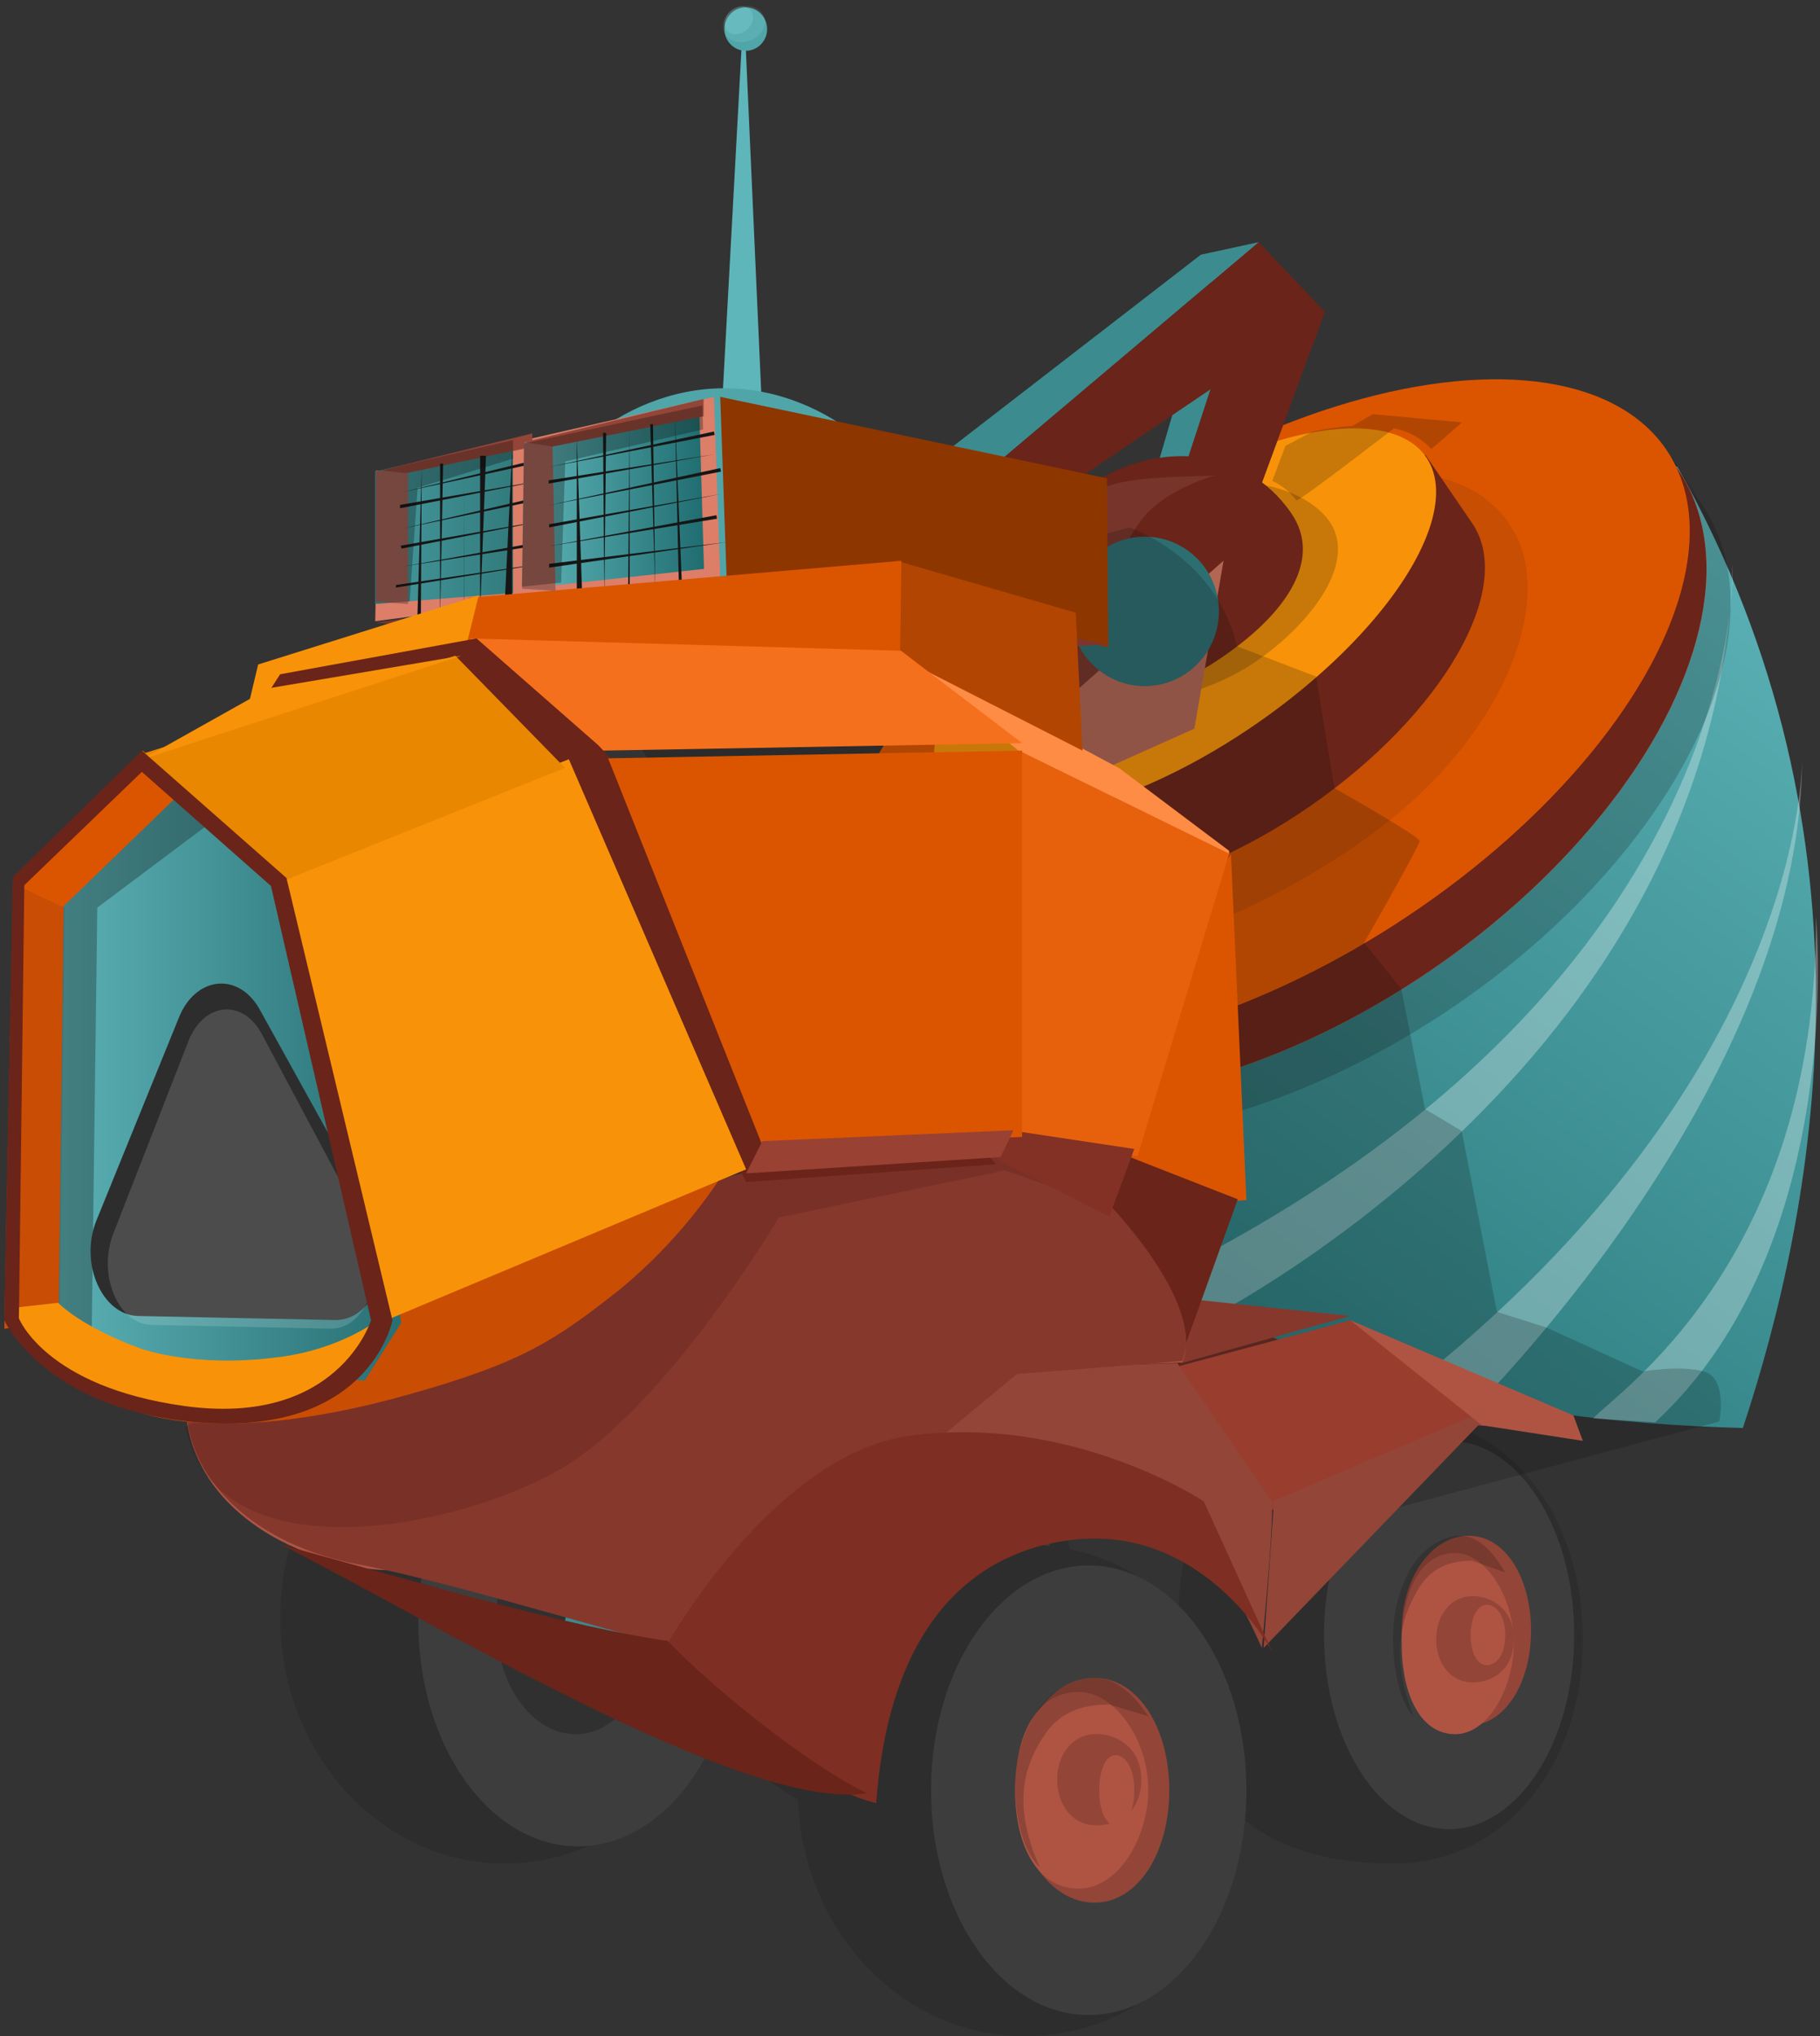 <?xml version="1.0" encoding="UTF-8"?>
<svg width="211px" height="236px" viewBox="0 0 211 236" version="1.1" xmlns="http://www.w3.org/2000/svg" xmlns:xlink="http://www.w3.org/1999/xlink">
    <rect x="0" y="0" width="211" height="236" fill="#333333" stroke="none"/>
    <!-- Generator: Sketch 51.1 (57501) - http://www.bohemiancoding.com/sketch -->
    <title>Asset 1</title>
    <desc>Created with Sketch.</desc>
    <defs>
        <linearGradient x1="0%" y1="0%" x2="100%" y2="0%" id="linearGradient-1">
            <stop stop-color="#EFBD50" offset="0%"></stop>
            <stop stop-color="#F4BC71" offset="25%"></stop>
            <stop stop-color="#C64200" offset="50%"></stop>
            <stop stop-color="#9B1600" offset="75%"></stop>
            <stop stop-color="#AA00CE" offset="100%"></stop>
        </linearGradient>
        <linearGradient x1="89.27%" y1="8.45%" x2="33.573%" y2="87.76%" id="linearGradient-2">
            <stop stop-color="#5FB6BA" offset="0%"></stop>
            <stop stop-color="#2D7D80" offset="100%"></stop>
        </linearGradient>
        <linearGradient x1="0.01%" y1="49.969%" x2="100%" y2="49.969%" id="linearGradient-3">
            <stop stop-color="#3C8C8F" offset="0%"></stop>
            <stop stop-color="#4F1657" offset="100%"></stop>
        </linearGradient>
        <linearGradient x1="0%" y1="50%" x2="100%" y2="50%" id="linearGradient-4">
            <stop stop-color="#45999D" offset="0%"></stop>
            <stop stop-color="#327B7D" offset="100%"></stop>
        </linearGradient>
        <linearGradient x1="0%" y1="50%" x2="100%" y2="50%" id="linearGradient-5">
            <stop stop-color="#5FB6BA" offset="0%"></stop>
            <stop stop-color="#206D70" offset="100%"></stop>
        </linearGradient>
        <linearGradient x1="0%" y1="50.007%" x2="100%" y2="50.007%" id="linearGradient-6">
            <stop stop-color="#5FB6BA" offset="0%"></stop>
            <stop stop-color="#286F73" offset="100%"></stop>
        </linearGradient>
        <linearGradient x1="0.004%" y1="49.989%" x2="99.968%" y2="49.989%" id="linearGradient-7">
            <stop stop-color="#FFFFFF" offset="0%"></stop>
            <stop stop-color="#FFFFFF" offset="100%"></stop>
        </linearGradient>
    </defs>
    <g id="Page-1" stroke="none" stroke-width="1" fill="none" fill-rule="evenodd">
        <g id="Artboard-Copy" transform="translate(-252, -1169)" fill-rule="nonzero">
            <g id="Asset-1" transform="translate(252.5, 1169)">
                <g id="Group" opacity="0.7" transform="translate(19, 95)" fill="url(#linearGradient-1)">
                    <path d="M12.904,0.305 L0.127,0.305" id="Shape"></path>
                </g>
                <polygon id="Shape" fill="#6B2D25" points="155.589 153 108 159.789 126.882 171 171 164.88"></polygon>
                <path d="M183,190 C183,205.173 173.497,216 161.163,216 C147.447,216 136,210.387 136,190 C136,165.914 148.828,164 161.163,164 C173.497,164 183,174.677 183,190 Z" id="Shape" fill="#2D2D2D"></path>
                <ellipse id="Oval" fill="#3D3D3D" cx="167.5" cy="189.5" rx="14.5" ry="22.5"></ellipse>
                <path d="M177,189 C177,195.073 173.978,200 169.711,200 C165.444,200 162,195.073 162,189 C162,182.927 165.453,178 169.757,178 C174.062,178 177,182.927 177,189 Z" id="Shape" fill="#934538"></path>
                <path d="M175,190.443 C175,195.459 172.128,201 168.199,201 C164.27,201 162,196.592 162,190.443 C162,184.295 164.27,180 168.199,180 C171.674,180 175,185.026 175,190.443 Z" id="Shape" fill="#AF5443"></path>
                <path d="M175,190 C175,193.92 172.086,195 170.237,195 C167.634,195 166,192.74 166,190 C166,187.261 167.634,185.001 170.237,185.001 C172.14,184.961 175,186.291 175,190 Z" id="Shape" fill="#934538"></path>
                <path d="M174,189.5 C174,192.221 172.699,193 171.884,193 C170.669,193 170,191.432 170,189.5 C170,187.568 170.729,186 171.884,186 C172.723,186 174,186.927 174,189.5 Z" id="Shape" fill="#AF5443"></path>
                <path d="M174,182.247 C172.877,180.445 170.833,177.165 167.465,178.196 C164.097,179.227 162.353,182.226 161.422,186.005 C160.491,189.785 161.075,196.605 163.421,199 C160.409,191.441 162.262,187.13 163.786,184.423 C165.311,181.716 167.547,180.883 170.176,180.903 L174,182.247 Z" id="Shape" fill="#0B0A0C" opacity="0.2"></path>
                <ellipse id="Oval" fill="#2D2D2D" cx="101.5" cy="185" rx="22.5" ry="26"></ellipse>
                <ellipse id="Oval" fill="#3D3D3D" cx="107.5" cy="186.5" rx="14.5" ry="22.5"></ellipse>
                <ellipse id="Oval" fill="#2D2D2D" cx="58" cy="187.5" rx="26" ry="28.5"></ellipse>
                <ellipse id="Oval" fill="#3D3D3D" cx="66.5" cy="188" rx="18.5" ry="26"></ellipse>
                <path d="M75,188 C75,195.19 71.37,201 66.256,201 C61.142,201 57,195.17 57,188 C57,180.83 61.142,175 66.256,175 C71.37,175 75,180.82 75,188 Z" id="Shape" fill="#303030"></path>
                <g id="Group" transform="translate(68, 28)">
                    <path d="M125.983,26.112 C150.4,69.425 141.806,112.54 133.558,137.516 C105.432,136.7 62.589,131.145 33.088,90.171 C38.775,55.628 36.303,51.945 62.856,33.638 C89.41,15.331 92.011,15.709 125.983,26.112 Z" id="Shape" fill="url(#linearGradient-2)"></path>
                    <g opacity="0.3" transform="translate(53.136, 37.212)" fill="#FFFFFF" id="Shape">
                        <path d="M88.897,41.013 C88.897,41.013 92.586,78.967 70.255,99.643 L63.068,99.188 C65.568,96.337 89.056,81.031 88.897,41.013 Z"></path>
                        <path d="M87.295,22.218 C87.295,22.218 88.571,60.106 38.895,97.815 C14.685,116.202 46.095,101.27 46.095,101.27 C46.095,101.27 87.454,62.237 87.295,22.218 Z"></path>
                        <path d="M79.235,0.158 C79.235,0.158 81.549,49.933 10.749,83.938 C-16.626,97.089 17.049,88.378 17.049,88.378 C17.049,88.378 77.574,58.762 79.235,0.158 Z"></path>
                    </g>
                    <g opacity="0.2" transform="translate(17.802, 3.884)" fill="#0B0A0C">
                        <path d="M82.379,84.585 C56.725,102.274 27.985,104.873 18.096,90.388 C8.206,75.904 21.062,49.822 46.697,32.133 C72.331,14.443 98.341,7.743 108.201,22.178 C118.061,36.612 108.033,66.905 82.379,84.585 Z" id="Shape"></path>
                        <g id="Oval">
                            <ellipse transform="translate(64.534, 58.373) rotate(-34.41) translate(-64.534, -58.373) " cx="64.534" cy="58.373" rx="56.302" ry="31.796"></ellipse>
                            <ellipse opacity="0.4" transform="translate(62.777, 55.05) rotate(-32.88) translate(-62.777, -55.05) " cx="62.777" cy="55.05" rx="56.065" ry="28.799"></ellipse>
                        </g>
                    </g>
                    <ellipse id="Oval" fill="#DC7E68" transform="translate(79.536, 58.152) rotate(-34.41) translate(-79.536, -58.152) " cx="79.536" cy="58.152" rx="56.302" ry="31.796"></ellipse>
                    <g transform="translate(14.191, 0)" id="Oval">
                        <ellipse fill="#6A2419" transform="translate(65.345, 58.152) rotate(-34.41) translate(-65.345, -58.152) " cx="65.345" cy="58.152" rx="56.302" ry="31.796"></ellipse>
                        <ellipse fill="#DB5501" transform="translate(63.596, 54.839) rotate(-32.88) translate(-63.596, -54.839) " cx="63.596" cy="54.839" rx="56.065" ry="28.799"></ellipse>
                    </g>
                    <path d="M93.257,26.868 C85.88,27.028 78.166,35.4 68.869,41.801 C59.573,48.202 52.828,56.126 50.079,63.004 L44.56,66.827 L50.89,78.315 C56.003,85.662 72.647,80.784 88.194,70.351 C106.984,57.669 111.741,40.636 106.757,33.2 C106.747,33.14 103.523,26.59 93.257,26.868 Z" id="Shape" fill="#0B0A0C" opacity="0.1"></path>
                    <path d="M96.758,24.728 L91.438,28.421 C84.06,28.581 74.338,32.095 65.032,38.525 C55.726,44.956 48.991,52.85 46.242,59.729 L40.723,63.552 L46.153,71.516 L46.341,71.386 C51.454,78.733 68.029,76.075 83.417,65.413 C98.806,54.752 107.202,40.128 102.208,32.692 L96.758,24.728 Z" id="Shape" fill="#6A2419"></path>
                    <ellipse id="Oval" fill="#F89309" transform="translate(68.898, 44.198) rotate(-34.52) translate(-68.898, -44.198) " cx="68.898" cy="44.198" rx="33.912" ry="14.315"></ellipse>
                    <path d="M85.187,31.866 C89.618,36.943 82.933,44.906 76.524,49.058 C68.612,54.135 58.179,54.393 55.449,52.243 C48.15,46.469 54.994,36.385 62.847,31.238 C70.699,26.092 81.202,27.286 85.187,31.866 Z" id="Shape" fill="#0B0A0C" opacity="0.2"></path>
                    <polygon id="Shape" fill="#6A2419" points="61.482 48.789 77.404 0.07 85.098 8.163 72.39 42.667"></polygon>
                    <polygon id="Shape" fill="#3C8C8F" points="61.482 48.789 77.404 0.07 72.36 3.196 60.216 44.707"></polygon>
                    <polygon id="Shape" fill="#6A2419" points="41.485 30.412 77.404 0.07 85.098 8.163 45.302 35.061"></polygon>
                    <polygon id="Shape" fill="#3C8C8F" points="41.485 30.412 77.404 0.07 70.719 1.523 41.158 24.37"></polygon>
                    <g transform="translate(49.696, 24.789)">
                        <path d="M31.476,6.648 C35.324,12.203 30.656,18.694 22.813,23.84 C14.971,28.987 6.99,29.246 3.815,26.229 C-2.91,19.789 0.443,8.44 8.285,3.333 C16.128,-1.774 26.166,-1.007 31.476,6.648 Z" id="Shape" fill="#6A2419"></path>
                        <g transform="translate(0, 2.282)">
                            <path d="M13.784,5.67 C9.385,12.2 8.176,19.607 11.489,26.924 C14.802,34.241 10.807,31.294 10.807,31.294 C10.807,31.294 0.205,20.672 3.479,9.244 C5.832,1.071 11.034,0.554 17.72,0.215 C18.78,0.162 20.402,0.105 22.588,0.043 C18.322,1.414 15.387,3.29 13.784,5.67 Z" id="Shape" fill="#77342B"></path>
                            <polygon id="Shape" fill="#DC7E68" points="0.007 30.796 23.654 9.921 20.271 29.383 7.81 34.967"></polygon>
                            <polygon id="Shape" fill="#0B0A0C" opacity="0.2" points="0.007 30.796 23.654 9.921 20.271 29.383 7.81 34.967"></polygon>
                            <ellipse id="Oval" fill="#2D6E71" cx="14.516" cy="15.794" rx="8.604" ry="8.661"></ellipse>
                        </g>
                    </g>
                    <path d="M62.451,33.14 C62.451,33.14 72.509,36.544 74.892,46.897 L84.07,50.411 L86.196,63.353 C86.196,63.353 96.086,68.918 96.086,69.475 C96.086,70.032 89.648,81.281 89.648,81.281 L93.95,86.607 L96.709,100.544 L100.962,103.083 L105.046,124.057 L110.743,125.849 L121.967,130.966 C121.967,130.966 126.25,130.19 129.048,130.966 C131.847,131.743 130.819,136.76 130.819,136.76 L88.886,147.989 C88.886,147.989 27.481,95.806 27.214,93.924 C26.947,92.043 0.017,49.516 0.017,49.516 L62.451,33.14 Z" id="Shape" fill="#0B0A0C" opacity="0.2"></path>
                </g>
                <path d="M68.692,185.01 L127,189.364 L127,198 L68.046,191.219 C66.234,191.037 64.896,189.589 65.006,187.927 C65.064,187.092 65.486,186.312 66.179,185.764 C66.872,185.215 67.777,184.944 68.692,185.01 Z" id="Shape" fill="url(#linearGradient-3)"></path>
                <g id="Group-7" transform="translate(92, 179)">
                    <path d="M52,28.5 C52,45.295 40.751,57 26.251,57 C11.751,57 0,44.224 0,28.5 C0,12.776 11.751,0 26.251,0 C40.751,0 52,11.852 52,28.5 Z" id="Shape" fill="#2D2D2D"></path>
                    <ellipse id="Oval" fill="#3D3D3D" cx="33.719" cy="28.5" rx="18.281" ry="26.057"></ellipse>
                    <path d="M43.062,28.5 C43.062,35.706 39.458,41.529 34.379,41.529 C29.3,41.529 25.188,35.686 25.188,28.5 C25.188,21.314 29.3,15.471 34.379,15.471 C39.458,15.471 43.062,21.304 43.062,28.5 Z" id="Shape" fill="#934538"></path>
                    <path d="M40.625,28.44 C40.625,33.886 37.215,39.9 32.548,39.9 C27.88,39.9 25.188,35.123 25.188,28.44 C25.188,21.758 27.88,17.1 32.548,17.1 C36.675,17.1 40.625,22.556 40.625,28.44 Z" id="Shape" fill="#AF5443"></path>
                    <path d="M39.812,27.279 C39.812,31.391 36.704,32.571 34.632,32.571 C31.824,32.571 30.062,30.202 30.062,27.279 C30.062,24.356 31.824,21.986 34.632,21.986 C36.735,21.949 39.812,23.382 39.812,27.279 Z" id="Shape" fill="#934538"></path>
                    <path d="M39,28.5 C39,31.645 37.697,32.571 36.828,32.571 C35.665,32.571 34.938,30.76 34.938,28.5 C34.938,26.24 35.665,24.429 36.828,24.429 C37.729,24.449 39,25.518 39,28.5 Z" id="Shape" fill="#AF5443"></path>
                    <path d="M40.625,19.916 C39.298,18.03 36.857,14.598 32.876,15.677 C28.895,16.756 26.793,19.897 25.689,23.845 C24.585,27.792 25.272,34.929 28.072,37.457 C24.488,29.552 26.696,25.031 28.498,22.24 C30.299,19.45 32.973,18.536 36.131,18.565 L40.625,19.916 Z" id="Shape" fill="#0B0A0C" opacity="0.2"></path>
                </g>
                <polygon id="Shape" fill="#5FB6BA" points="85.89 4 85.553 4 83 50.901 88 51"></polygon>
                <path d="M106,62.253 C106,69.289 95.928,75 83.5,75 C71.072,75 61,69.298 61,62.253 C61,55.208 71.072,45 83.5,45 C95.928,45 106,55.208 106,62.253 Z" id="Shape" fill="#50A5A9"></path>
                <g id="Group" transform="translate(82, 0)">
                    <ellipse id="Oval" fill="#50A5A9" cx="3.96" cy="3.371" rx="2.476" ry="2.516"></ellipse>
                    <ellipse id="Oval" fill="#C7FCFF" opacity="0.1" transform="translate(3.746, 2.787) rotate(-19.38) translate(-3.746, -2.787) " cx="3.746" cy="2.787" rx="2.494" ry="2.043"></ellipse>
                    <ellipse id="Oval" fill="#96F3F7" opacity="0.2" transform="translate(3.144, 2.353) rotate(-42.09) translate(-3.144, -2.353) " cx="3.144" cy="2.353" rx="1.8" ry="1.449"></ellipse>
                </g>
                <polygon id="Shape" fill="#86382C" points="136.475 158 132 150 156 152.526"></polygon>
                <polygon id="Shape" fill="#8D3600" points="127.831 55.436 83 46 83.744 67.12 128 75"></polygon>
                <polygon id="Shape" fill="#7C352C" points="91.3 77 43 72.151 83.853 67 128 74.671"></polygon>
                <polygon id="Shape" fill="#DC7E68" points="43.339 54.887 82.274 46 83 66.762 43 72"></polygon>
                <polygon id="Shape" fill="url(#linearGradient-4)" points="43 54.655 58.962 51 59 68.732 43 70"></polygon>
                <polygon id="Shape" fill="#DB5501" points="142.207 99 118 133.817 129.04 140 144 139.099"></polygon>
                <polygon id="Shape" fill="#6A2419" points="135.804 159 128 141.474 130.206 134 143 139"></polygon>
                <polygon id="Shape" fill="#FF8C44" points="142 99 117.485 86.938 103 75 129.277 89.053 142 98.615"></polygon>
                <polygon id="Shape" fill="#B24501" points="103.449 65 103 75.776 125 87 124.216 71.014"></polygon>
                <g id="Group" transform="translate(43, 50)">
                    <polygon id="Shape" fill="#934538" points="0.077 4.534 3.798 4.848 3.798 20.021 0.077 19.708"></polygon>
                    <polygon id="Shape" fill="#FFFFFF" opacity="0.15" points="0.077 4.534 3.798 4.848 3.798 20.021 0.077 19.708"></polygon>
                    <polygon id="Shape" fill="#934538" points="0.639 4.534 3.557 4.848 18.21 1.801 18.21 0.234"></polygon>
                    <polygon id="Shape" fill="#161616" points="5.393 4.182 4.881 21.892 5.292 21.892"></polygon>
                    <polygon id="Shape" fill="#161616" points="10.307 3.065 10.307 21.892 10.333 21.892"></polygon>
                    <polygon id="Shape" fill="#161616" points="15.883 2.134 14.94 21.442 15.883 21.442"></polygon>
                    <polygon id="Shape" fill="#161616" points="12.162 2.83 12.844 2.83 12.162 20.981"></polygon>
                    <polygon id="Shape" fill="#161616" points="7.519 3.741 7.874 3.741 7.519 21.804"></polygon>
                    <polygon id="Shape" fill="#161616" points="20.035 2.957 20.135 3.359 3.076 7.062"></polygon>
                    <polygon id="Shape" fill="#161616" points="20.898 7.14 20.998 7.532 3.076 11.283"></polygon>
                    <polygon id="Shape" fill="#161616" points="20.597 12.537 20.667 12.939 3.196 15.672"></polygon>
                    <polygon id="Shape" fill="#161616" points="21.008 10.079 2.966 13.243 3.056 13.585"></polygon>
                    <polygon id="Shape" fill="#161616" points="19.965 5.573 2.875 8.913 2.875 8.521"></polygon>
                    <polygon id="Shape" fill="#161616" points="21.78 14.957 2.404 18.101 2.404 17.807"></polygon>
                </g>
                <polygon id="Shape" fill="#993D2F" points="146.744 175 136 158.388 156.14 153 171 164.604 147.001 175"></polygon>
                <path d="M135.985,158 L103,159.125 L109.215,167.251 C116.447,167.567 126.552,167.567 140.082,181.341 C141.829,183.12 143.731,186.339 145.787,191 C146.596,182.683 147,177.049 147,174.098 L135.985,158 Z" id="Shape" fill="#934538"></path>
                <polygon id="Shape" fill="#934538" points="146 191 170.864 165.215 182 165.831 170.471 164 147.199 173.956"></polygon>
                <polygon id="Shape" fill="#AF5443" points="181.912 164.054 183 167 171.3 165.194 156 153"></polygon>
                <g id="Group" transform="translate(60, 46)">
                    <polygon id="Shape" fill="url(#linearGradient-5)" points="0.268 5.262 20.543 0.763 21.118 19.938 0.03 22.247"></polygon>
                    <polygon id="Shape" fill="#934538" points="0.268 5.262 3.558 5.767 3.904 22.475 0.03 22.247"></polygon>
                    <polygon id="Shape" fill="#FFFFFF" opacity="0.15" points="0.268 5.262 3.558 5.767 3.904 22.475 0.03 22.247"></polygon>
                    <polygon id="Shape" fill="#934538" points="0.238 5.262 3.518 5.767 21.068 2.249 21.068 0.248"></polygon>
                    <polygon id="Shape" fill="#161616" points="6.372 4.846 6.372 23.892 7.026 23.892"></polygon>
                    <polygon id="Shape" fill="#161616" points="12.49 3.548 12.503 23.09 12.318 22.812"></polygon>
                    <polygon id="Shape" fill="#161616" points="17.758 2.507 18.571 22.148 18.214 22.138"></polygon>
                    <polygon id="Shape" fill="#161616" points="14.884 3.161 15.201 3.171 15.469 22.475"></polygon>
                    <polygon id="Shape" fill="#161616" points="9.414 4.162 9.771 4.172 9.563 23.238"></polygon>
                    <polygon id="Shape" fill="#161616" points="22.267 4.013 22.356 4.41 3.022 8.156"></polygon>
                    <polygon id="Shape" fill="#161616" points="23 8.255 23.09 8.661 3.022 12.585"></polygon>
                    <polygon id="Shape" fill="#161616" points="22.554 13.715 22.624 14.121 3.022 17.332"></polygon>
                    <polygon id="Shape" fill="#161616" points="23.179 11.238 3.161 14.765 3.161 15.132"></polygon>
                    <polygon id="Shape" fill="#161616" points="22.327 6.659 3.112 10.048 3.102 9.682"></polygon>
                    <polygon id="Shape" fill="#161616" points="23.942 16.807 3.161 19.354 3.161 19.79"></polygon>
                </g>
                <polygon id="Shape" fill="#0B0A0C" opacity="0.3" points="60.243 51.398 80.919 47 81 49.77 65.033 53.49 64.558 67.525 60 68"></polygon>
                <polygon id="Shape" fill="#DB5501" points="53.798 69.287 104 65 103.823 77.255 52 78"></polygon>
                <polygon id="Shape" fill="#F89309" points="55 69 29.43 77.016 28 83 53.145 76.487"></polygon>
                <polygon id="Shape" fill="#F5701C" points="118 86.133 103.956 75.427 54 74 69.352 87"></polygon>
                <path d="M61.984,151.635 C67.907,147.306 77.451,137.747 85.466,136.033 C93.481,134.32 118.098,128.177 128.966,140.602 C139.833,153.028 136.527,157.917 136.527,157.917 L117.457,158.609 L77.254,174.531 C77.254,174.531 52.913,183.89 41.078,181.655 C29.244,179.421 20.863,171.886 21.002,162.246 C21.14,152.607 61.984,151.635 61.984,151.635 Z" id="Shape" fill="#AF5443"></path>
                <path d="M61.984,151.51 C67.907,147.21 77.451,137.715 85.466,136.013 C93.481,134.311 118.098,128.21 128.966,140.551 C139.833,152.893 136.527,157.75 136.527,157.75 L117.417,159.253 L79,191 C76.161,191 52.913,183.548 41.078,181.329 C29.244,179.109 20.863,171.625 21.002,162.05 C21.14,152.475 61.984,151.51 61.984,151.51 Z" id="Shape" fill="#86382C"></path>
                <path d="M21,165.352 C24.506,182.726 52.068,177.369 64.329,170.359 C76.59,163.35 89.801,141.11 89.801,141.11 L116.016,135.652 L129,140.218 L116.036,134 L85.335,135.492 L21,165.352 Z" id="Shape" fill="#2F0C07" opacity="0.153"></path>
                <polygon id="Shape" fill="#E7610D" points="117.619 87 117 131.907 131.386 134 142 98.942"></polygon>
                <polygon id="Shape" fill="#823124" points="115 134.333 116.6 131 131 133.169 128.112 141"></polygon>
                <polygon id="Shape" fill="#6A2419" points="52.772 77.069 28 84.35 31.971 78.152 54.748 74 68.832 86.347 115 134.941 86 137 62.048 89.963"></polygon>
                <polygon id="Shape" fill="#DB5501" points="118 87 118 131.775 87.981 133 70 87.895"></polygon>
                <polygon id="Shape" fill="#994133" points="115.504 134.11 117 131 87.885 132.262 86 136"></polygon>
                <path d="M46.895,161.625 C60.037,157.924 63.768,155.426 71.269,149.526 C76.263,145.42 80.563,140.514 84,135 C67.156,141.497 49.382,147.397 32.528,153.864 C26.506,156.173 17.202,157.357 14,163.038 C14,163.038 23.284,168.281 46.895,161.625 Z" id="Shape" fill="#CA4D04"></path>
                <polygon id="Shape" fill="url(#linearGradient-6)" points="22.219 86 39.389 102.489 46 153.347 41.793 160 9.247 158.956 3 153.347 5.008 103.394"></polygon>
                <polygon id="Shape" fill="#0B0A0C" opacity="0.3" points="10.127 155 10.781 105.197 27 93.037 20.889 90 6.704 103.501 6 151.203"></polygon>
                <path d="M20.188,118.075 L10.65,141.533 C8.701,146.501 11.371,152.444 15.521,152.531 L38.328,152.999 C43.005,153.096 45.684,145.849 42.82,140.861 L29.55,116.897 C27.037,112.561 22.058,113.204 20.188,118.075 Z" id="Shape" fill="#2D2D2D"></path>
                <path d="M21.277,120.848 L12.58,143.126 C10.833,147.838 13.238,153.479 17.017,153.56 L37.827,153.999 C42.087,154.091 44.541,147.216 41.92,142.483 L29.807,119.767 C27.53,115.646 22.985,116.228 21.277,120.848 Z" id="Shape" fill="url(#linearGradient-7)" opacity="0.15"></path>
                <polygon id="Shape" fill="#DB5501" points="1.025 101.866 16.07 87 21 91.363 6.872 105.03 6.28 153.321 0 154"></polygon>
                <polygon id="Shape" fill="#F89309" points="32 101.28 44.336 153 86 135.531 65.447 88"></polygon>
                <polygon id="Shape" fill="#EA8700" points="32.601 102 16 87.375 52.291 76 65 89"></polygon>
                <polygon id="Shape" fill="#F89309" points="30.67 79.773 53 76 16 88"></polygon>
                <path d="M1,102 C1,102.628 7,105.178 7,105.178 L6.4,153.372 L0,154 L1,102 Z" id="Shape" fill="#6A2419" opacity="0.15"></path>
                <path d="M15.822,156.313 C15.822,156.313 21.932,158.553 31.488,157.34 C40.3,156.313 45,151.688 45,151.688 C42.844,158.266 37.264,162.945 30.676,163.701 C22.52,164.688 6.854,163.835 0,151.699 L6.237,151 C6.237,151 8.812,153.754 15.822,156.313 Z" id="Shape" fill="#F89309"></path>
                <path d="M77,190.334 C77,190.334 89.293,168.593 104.872,166.429 C123.706,163.814 139.058,174.013 139.058,174.013 L147,191.467 C147,191.467 139.107,176.538 123.578,178.502 C112.952,179.844 102.652,187.519 101.083,209 C89.816,206.205 77,190.334 77,190.334 Z" id="Shape" fill="#7E2E22"></path>
                <path d="M32,179 C48.721,187.364 85.971,210.192 100,207.83 C93.245,204.664 81.686,195.289 76.929,190.196 C65.611,188.586 48.535,183.56 32,179 Z" id="Shape" fill="#6A2419"></path>
                <polygon id="Shape" fill="#0B0A0C" opacity="0.3" points="58.972 51 43 54.659 43 70 46.995 69.703 47.911 56.543 59 53.152"></polygon>
                <path d="M32.713,101.764 L15.946,87 L0.978,101.656 L0,153.026 C0,153.026 4.529,163.253 22.148,164.837 C42.398,166.629 45,153.026 45,153.026 L32.713,101.764 Z M20.837,162.957 C4.774,160.723 1.692,152.8 1.692,152.8 L2.318,102.601 L15.946,89.461 L30.913,102.69 L42.515,153.026 C42.515,153.026 38.7,165.448 20.837,162.957 Z" id="Shape" fill="#6A2419"></path>
                <path d="M149.792,57.993 C149.957,58.272 161.108,49.65 161.108,49.65 C162.782,49.963 164.307,50.809 165.451,52.057 L169,48.959 L158.654,48 L156.308,49.362 C154.728,49.463 153.158,49.691 151.615,50.043 L148.522,51.683 L147,55.74 C148.107,56.248 149.067,57.023 149.792,57.993 Z" id="Shape" fill="#0B0A0C" opacity="0.2"></path>
            </g>
        </g>
    </g>
</svg>
